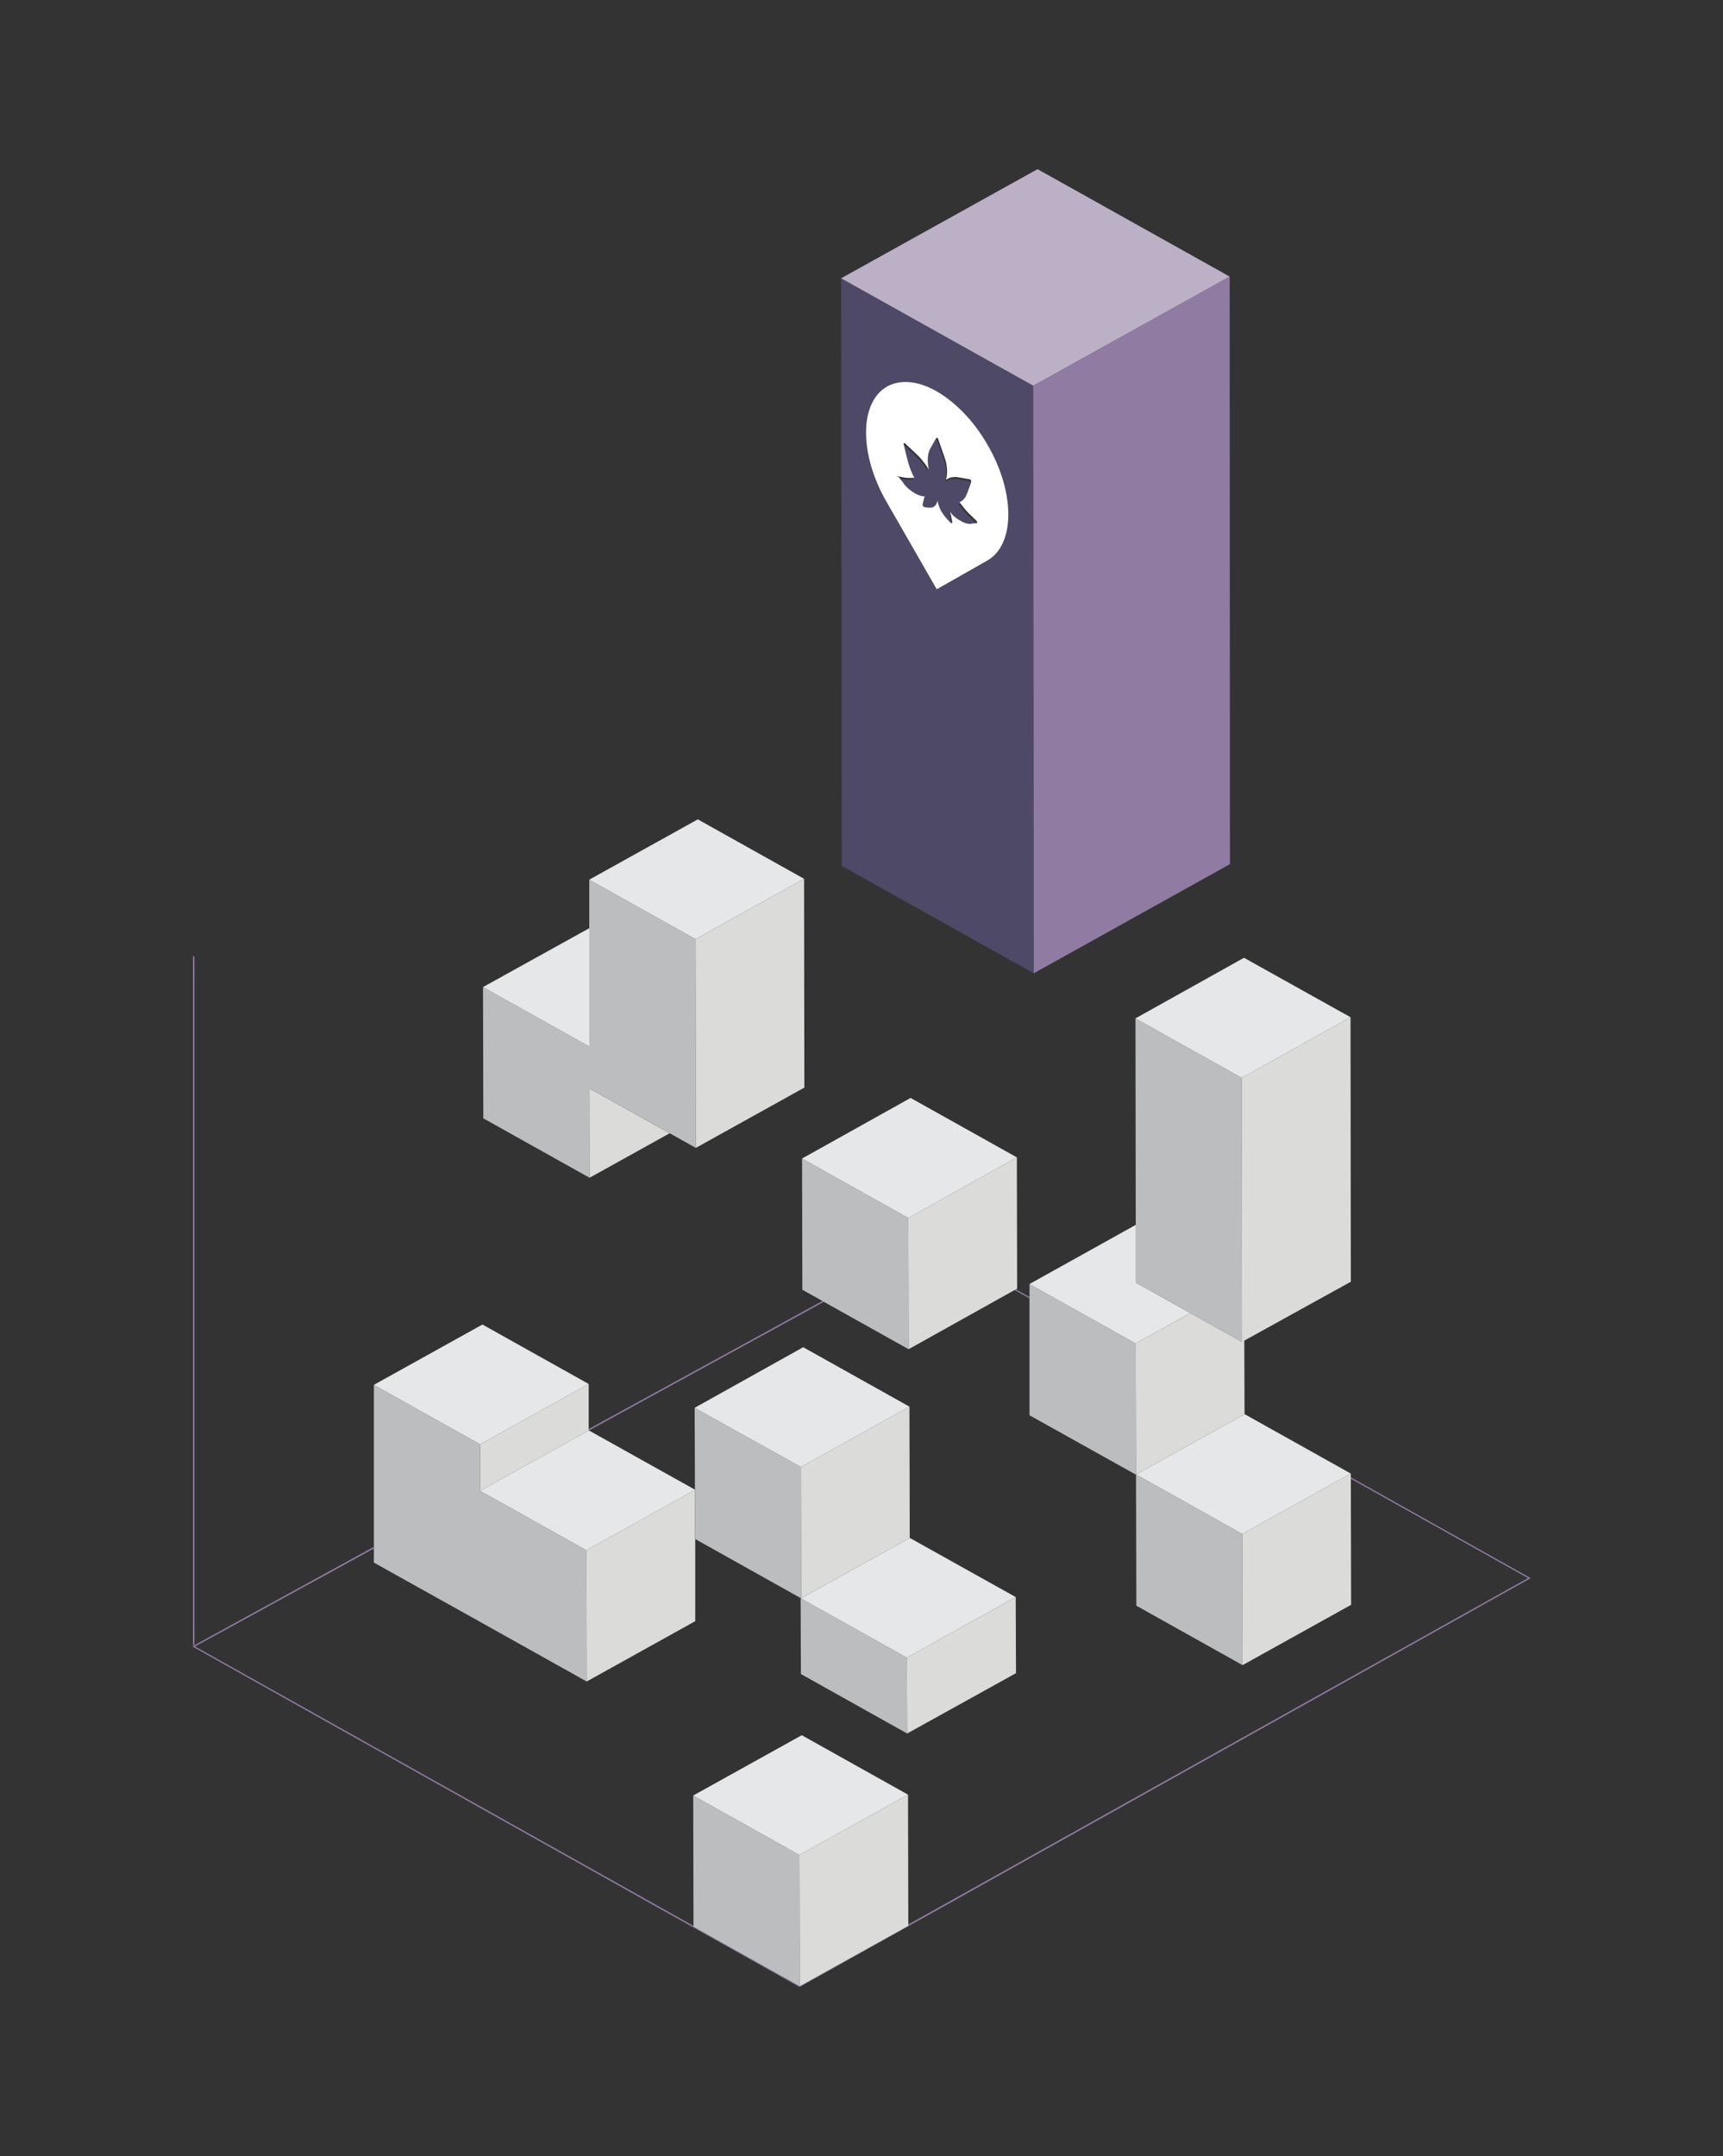 <?xml version="1.0" encoding="utf-8"?>
<!-- Generator: Adobe Illustrator 21.1.0, SVG Export Plug-In . SVG Version: 6.00 Build 0)  -->
<svg version="1.1" id="Layer_1" xmlns="http://www.w3.org/2000/svg" xmlns:xlink="http://www.w3.org/1999/xlink" x="0px" y="0px"
	 viewBox="0 0 600 750.8" style="enable-background:new 0 0 600 750.8;" xml:space="preserve">
<rect x="0" y="0" width="600" height="750.8" fill="#333333" stroke="none"/>
<style type="text/css">
	.st0{fill:none;}
	.st1{fill:#8F7CA3;}
	.st2{fill:#BBBDBF;}
	.st3{fill:#DBDBDA;}
	.st4{fill:#E6E7E8;}
	.st5{fill:#4D4967;}
	.st6{fill:#907BA2;}
	.st7{fill:#BCB0C7;}
	.st8{fill:#FFFFFF;}
</style>
<g>
	<polygon class="st0" points="432.7,579.8 395.7,559.1 395.6,513.5 395.6,513.5 358.5,492.8 358.5,452.1 353.3,449.2 316.4,469.8 
		286.9,453.3 205.1,498.1 242,518.7 241.9,490.2 279.7,469.1 316.7,489.8 316.8,535.5 316.8,535.5 353.7,556.1 353.8,582.6 
		315.9,603.6 278.9,582.9 278.8,556.5 278.9,556.5 242.1,535.9 242.1,564.5 204.3,585.5 167.3,564.8 167.3,564.8 130.2,544.1 
		130.2,539.2 67.9,573.3 241.5,670.6 241.4,625.2 279.2,604.2 316.2,624.9 316.3,670.1 532.1,549.5 470.4,514.9 470.5,558.8 	"/>
	<polygon class="st1" points="205.1,498.1 286.9,453.3 286.4,453 205,497.6 205,498.1 	"/>
	<polygon class="st1" points="470.4,514.4 470.4,514.9 532.1,549.5 316.3,670.1 316.3,670.6 278.5,691.6 241.5,670.9 241.5,670.6 
		67.9,573.3 130.2,539.2 130.2,538.6 67.3,573.1 67,573.3 278.3,691.8 278.4,691.9 532.7,549.7 533,549.5 	"/>
	<polygon class="st1" points="358.5,452.1 358.5,451.6 353.8,449 353.3,449.2 	"/>
	<polygon class="st2" points="130.2,544.1 167.3,564.8 167.2,550.4 167.3,564.8 167.3,564.8 204.3,585.5 204.2,539.8 167.2,519.1 
		167.2,519.1 167.2,502.9 130.2,482.2 130.2,538.6 130.2,539.2 	"/>
	<polygon class="st3" points="167.3,564.8 167.2,550.4 167.3,564.8 167.3,564.8 	"/>
	<polygon class="st3" points="167.2,519.1 205,498.1 205,498.1 205,497.6 205,481.9 167.2,502.9 	"/>
	<polygon class="st4" points="205,481.9 168,461.2 130.2,482.2 167.2,502.9 	"/>
	<polygon class="st3" points="242.1,535.9 242,535.9 242,518.8 204.2,539.8 204.3,585.5 242.1,564.5 	"/>
	<polygon class="st4" points="242,518.8 242,518.7 205.1,498.1 205,498.1 205,498.1 167.2,519.1 167.2,519.1 204.2,539.8 	"/>
	<polygon class="st2" points="278.8,556.5 278.9,582.9 315.9,603.6 315.8,577.2 	"/>
	<polygon class="st3" points="315.9,603.6 353.8,582.6 353.7,556.1 315.8,577.2 	"/>
	<polygon class="st4" points="278.9,556.5 278.8,556.5 315.8,577.2 353.7,556.1 316.8,535.5 279,556.5 	"/>
	<path class="st5" d="M360,338.9l-0.2-204.6l-66.9-37.4l0.2,204.6L360,338.9z M308.9,134.7c4.9-2.8,11.2-1.9,17.5,1.8
		c6.3,3.7,12.7,10.1,17.5,18.5c9.6,16.7,9.6,34.7-0.1,40.3l-17.6,10L308.8,175C299.1,158.3,299.2,140.3,308.9,134.7z"/>
	<path class="st5" d="M313.5,167.8c0.3,0.3,0.5,0.7,0.8,1c0.2,0.2,0.3,0.5,0.5,0.7c1,1.2,2.2,2.1,3.4,2.8c0.2,0.1,0.4,0.2,0.5,0.3
		c0.8,0.4,1.7,0.8,2.4,0.8c0.2,0,0.4,0,0.6,0c-0.1,0.2-0.2,0.5-0.2,0.7c-0.2,0.7-0.3,1.3-0.5,2c0,0.2,0,0.4,0.1,0.6
		c0.1,0.2,0.2,0.3,0.3,0.4c0.1,0.1,0.2,0.1,0.3,0.1c0.6,0,1.3,0.1,1.9,0.2c0.8,0,1.4-0.3,1.8-0.8c0.4-0.5,0.7-1.1,0.8-1.7l0,0.2
		c0.2,1.2,0.7,2.4,1.3,3.6c0.3,0.5,0.6,0.9,0.9,1.3c0.2,0.3,0.5,0.6,0.7,0.9c0.5,0.5,1,1.1,1.5,1.6c0.1,0.1,0.2,0.2,0.2,0.2
		c0.3,0.2,0.6,0,0.5-0.4c-0.2-0.9-0.3-1.7-0.5-2.5c-0.1-0.3-0.1-0.7-0.2-1l0.2,0.3c0.6,0.8,1.3,1.4,1.9,1.9c0.5,0.4,0.9,0.7,1.4,0.9
		c1,0.6,2,1,2.9,1.1c0.3,0,0.5,0.1,0.7,0c0.3,0,0.5-0.1,0.8-0.1c0.4-0.1,0.9-0.1,1.3-0.1c0.3,0,0.2-0.6-0.1-0.9
		c-0.9-0.8-1.8-1.7-2.7-2.6c-0.6-0.6-1.1-1.2-1.7-1.9c-0.5-0.6-1-1.2-1.4-1.8l-0.1-0.1c0.7-0.3,1.2-0.7,1.7-1.3
		c0.4-0.5,0.7-1.1,0.9-1.7c0.2-0.6,0.4-1.2,0.7-1.9c0.2-0.6,0.4-1.3,0.7-1.9c0.1-0.1,0.1-0.3,0.1-0.4c0.1-0.2-0.1-0.7-0.4-0.8
		c0,0-0.1,0-0.1,0c-1.1-0.2-2.3-0.4-3.4-0.6c-0.5-0.1-1-0.2-1.5-0.2c-0.5,0-1,0-1.4,0.1c-0.6,0.1-1.2,0.4-1.7,0.7
		c-0.1,0.1-0.2,0.1-0.3,0.2c0-0.1,0.1-0.2,0.1-0.4c0.2-0.8,0.3-1.7,0.3-2.6c0-0.7-0.1-1.5-0.2-2.3c-0.2-1.2-0.6-2.5-1.1-3.8
		l-0.1-0.2c-0.6-1.6-1.1-3.3-1.7-4.9c-0.1-0.2-0.2-0.3-0.3-0.4c-0.1-0.1-0.3-0.1-0.3,0c-0.4,0.7-0.9,1.5-1.3,2.2
		c-0.5,0.8-1,1.6-1.3,2.5c-0.4,1.1-0.5,2.5-0.4,4.1c0,0.7,0.1,1.4,0.3,2.2c-0.2-0.3-0.4-0.7-0.6-1c-0.5-0.9-1.1-1.7-1.8-2.4
		c-0.5-0.6-1.1-1.2-1.6-1.7c-0.7-0.6-1.3-1.3-2-1.9c-0.7-0.7-1.4-1.4-2.2-2.1c0,0-0.1-0.1-0.1-0.1c-0.2-0.1-0.5,0-0.4,0.4
		c0.4,1.5,0.7,3,1.1,4.6c0.2,0.7,0.3,1.5,0.6,2.2c0.3,0.9,0.6,1.8,1,2.8c0.3,0.7,0.6,1.3,1,2c-0.3,0-0.6,0-0.9,0.1
		c-0.2,0-0.5,0-0.8,0c-0.1,0-0.3,0-0.4,0c-0.2,0-0.3,0-0.4,0c-1.1-0.1-2.2-0.3-3.3-0.6c-0.3-0.1-0.4,0.4-0.1,0.8
		C312.8,167,313.2,167.4,313.5,167.8z"/>
	<polygon class="st6" points="360,338.9 428.3,300.9 428.2,96.3 359.8,134.3 	"/>
	<polygon class="st7" points="428.2,96.3 361.3,58.9 292.9,96.9 359.8,134.3 	"/>
	<polygon class="st2" points="168.2,343.7 168.3,389.4 205.3,410.1 205.2,364.4 	"/>
	<polygon class="st3" points="205.2,364.4 205.2,364.4 205.3,410.1 233.2,394.6 205.2,379 	"/>
	<polygon class="st4" points="205.2,364.4 205.2,364.4 205.2,323.2 168.2,343.7 	"/>
	<polygon class="st2" points="432.7,579.8 432.6,534.1 395.6,513.4 395.6,513.5 395.7,559.1 	"/>
	<polygon class="st3" points="432.6,534.1 432.7,579.8 470.5,558.8 470.4,514.9 470.4,514.4 470.4,513.1 	"/>
	<polygon class="st4" points="395.6,513.4 432.6,534.1 470.4,513.1 433.4,492.4 433.4,492.4 433.4,492.4 	"/>
	<polygon class="st2" points="278.4,645.9 241.4,625.2 241.5,670.6 241.5,670.9 278.5,691.6 	"/>
	<polygon class="st3" points="278.4,645.9 278.5,691.6 316.3,670.6 316.3,670.1 316.2,624.9 	"/>
	<polygon class="st4" points="316.2,624.9 279.2,604.2 241.4,625.2 278.4,645.9 	"/>
	<polygon class="st2" points="242,535.9 242.1,535.9 278.9,556.5 279,556.5 278.9,510.8 241.9,490.2 242,518.7 242,518.8 	"/>
	<polygon class="st3" points="279,556.5 316.8,535.5 316.8,535.5 316.7,489.8 278.9,510.8 	"/>
	<polygon class="st4" points="316.7,489.8 279.7,469.1 241.9,490.2 278.9,510.8 	"/>
	<polygon class="st2" points="316.4,469.8 316.3,424.1 279.3,403.4 279.4,449.1 286.4,453 286.9,453.3 	"/>
	<polygon class="st3" points="316.4,469.8 353.3,449.2 353.8,449 354.2,448.7 354.1,403 316.3,424.1 	"/>
	<polygon class="st4" points="354.1,403 317.1,382.3 279.3,403.4 316.3,424.1 	"/>
	<polygon class="st2" points="205.2,379 233.2,394.6 242.3,399.7 242.2,327 205.2,306.3 205.2,323.2 205.2,364.4 	"/>
	<polygon class="st3" points="242.3,399.7 280.1,378.7 280,306 242.2,327 	"/>
	<polygon class="st4" points="280,306 243,285.3 205.2,306.3 242.2,327 	"/>
	<polygon class="st2" points="358.5,492.8 395.6,513.5 395.5,467.8 358.5,447.1 358.5,451.6 358.5,452.1 	"/>
	<polygon class="st4" points="414.5,457.2 395.5,446.6 395.5,426.5 358.5,447.1 395.5,467.8 	"/>
	<polygon class="st2" points="414.5,457.2 432.5,467.3 432.4,375.3 395.4,354.6 395.5,426.5 395.5,446.6 	"/>
	<polygon class="st3" points="432.5,467.3 414.5,457.2 395.5,467.8 395.6,513.5 395.6,513.5 395.6,513.4 433.4,492.4 433.4,492.4 
		433.3,466.8 470.4,446.3 470.3,354.2 432.4,375.3 	"/>
	<polygon class="st4" points="470.3,354.2 433.2,333.5 395.4,354.6 432.4,375.3 	"/>
	<rect x="67.2" y="333" class="st1" width="0.5" height="239.8"/>
	<path class="st8" d="M326.2,205.2l17.6-10c9.7-5.5,9.8-23.6,0.1-40.3c-4.8-8.4-11.2-14.8-17.5-18.5c-6.3-3.7-12.7-4.5-17.5-1.8
		c-9.7,5.5-9.8,23.6-0.1,40.3L326.2,205.2z M312.6,165.8c1.1,0.3,2.2,0.5,3.3,0.6c0.1,0,0.3,0,0.4,0c0.1,0,0.3,0,0.4,0
		c0.3,0,0.5,0,0.8,0c0.3,0,0.6,0,0.9-0.1c-0.4-0.6-0.7-1.3-1-2c-0.4-0.9-0.7-1.8-1-2.8c-0.2-0.7-0.4-1.5-0.6-2.2
		c-0.4-1.5-0.7-3-1.1-4.6c-0.1-0.3,0.1-0.5,0.4-0.4c0,0,0.1,0,0.1,0.1c0.7,0.7,1.4,1.4,2.2,2.1c0.7,0.6,1.3,1.3,2,1.9
		c0.6,0.5,1.1,1.1,1.6,1.7c0.6,0.7,1.2,1.6,1.8,2.4c0.2,0.3,0.4,0.7,0.6,1c-0.1-0.8-0.2-1.5-0.3-2.2c-0.1-1.5,0-2.9,0.4-4.1
		c0.3-0.9,0.9-1.7,1.3-2.5c0.4-0.7,0.8-1.5,1.3-2.2c0.1-0.1,0.2-0.1,0.3,0c0.1,0.1,0.3,0.2,0.3,0.4c0.6,1.6,1.1,3.2,1.7,4.9l0.1,0.2
		c0.4,1.3,0.9,2.5,1.1,3.8c0.1,0.8,0.2,1.6,0.2,2.3c0,0.9-0.1,1.8-0.3,2.6c0,0.1-0.1,0.2-0.1,0.4c0.1-0.1,0.2-0.1,0.3-0.2
		c0.5-0.3,1.1-0.6,1.7-0.7c0.5-0.1,0.9-0.1,1.4-0.1c0.5,0,1,0.1,1.5,0.2c1.1,0.2,2.3,0.4,3.4,0.6c0,0,0.1,0,0.1,0
		c0.2,0.1,0.5,0.6,0.4,0.8c-0.1,0.1-0.1,0.3-0.1,0.4c-0.2,0.6-0.4,1.3-0.7,1.9c-0.2,0.6-0.4,1.3-0.7,1.9c-0.2,0.6-0.5,1.2-0.9,1.7
		c-0.5,0.6-1,1-1.7,1.3l0.1,0.1c0.5,0.6,1,1.2,1.4,1.8c0.6,0.7,1.1,1.3,1.7,1.9c0.9,0.9,1.8,1.7,2.7,2.6c0.3,0.3,0.4,0.9,0.1,0.9
		c-0.4,0-0.9,0.1-1.3,0.1c-0.3,0-0.5,0.1-0.8,0.1c-0.2,0-0.5,0-0.7,0c-0.9-0.1-1.9-0.5-2.9-1.1c-0.5-0.3-1-0.6-1.4-0.9
		c-0.7-0.5-1.4-1.1-1.9-1.9l-0.2-0.3c0.1,0.3,0.1,0.7,0.2,1c0.2,0.8,0.3,1.7,0.5,2.5c0.1,0.4-0.2,0.5-0.5,0.4
		c-0.1,0-0.2-0.1-0.2-0.2c-0.5-0.5-1-1.1-1.5-1.6c-0.2-0.3-0.5-0.6-0.7-0.9c-0.3-0.4-0.6-0.9-0.9-1.3c-0.6-1.2-1.1-2.4-1.3-3.6
		l0-0.2c-0.2,0.7-0.4,1.3-0.8,1.7c-0.4,0.5-1,0.8-1.8,0.8c-0.6,0-1.3-0.1-1.9-0.2c-0.1,0-0.2,0-0.3-0.1c-0.1-0.1-0.3-0.2-0.3-0.4
		c-0.1-0.2-0.2-0.4-0.1-0.6c0.2-0.7,0.3-1.3,0.5-2c0.1-0.3,0.1-0.5,0.2-0.7c-0.2,0-0.4,0.1-0.6,0c-0.8-0.1-1.6-0.4-2.4-0.8
		c-0.2-0.1-0.4-0.2-0.5-0.3c-1.2-0.7-2.4-1.6-3.4-2.8c-0.2-0.2-0.4-0.4-0.5-0.7c-0.3-0.4-0.5-0.7-0.8-1c-0.3-0.4-0.7-0.9-1-1.3
		C312.2,166.2,312.2,165.7,312.6,165.8z"/>
</g>
</svg>
